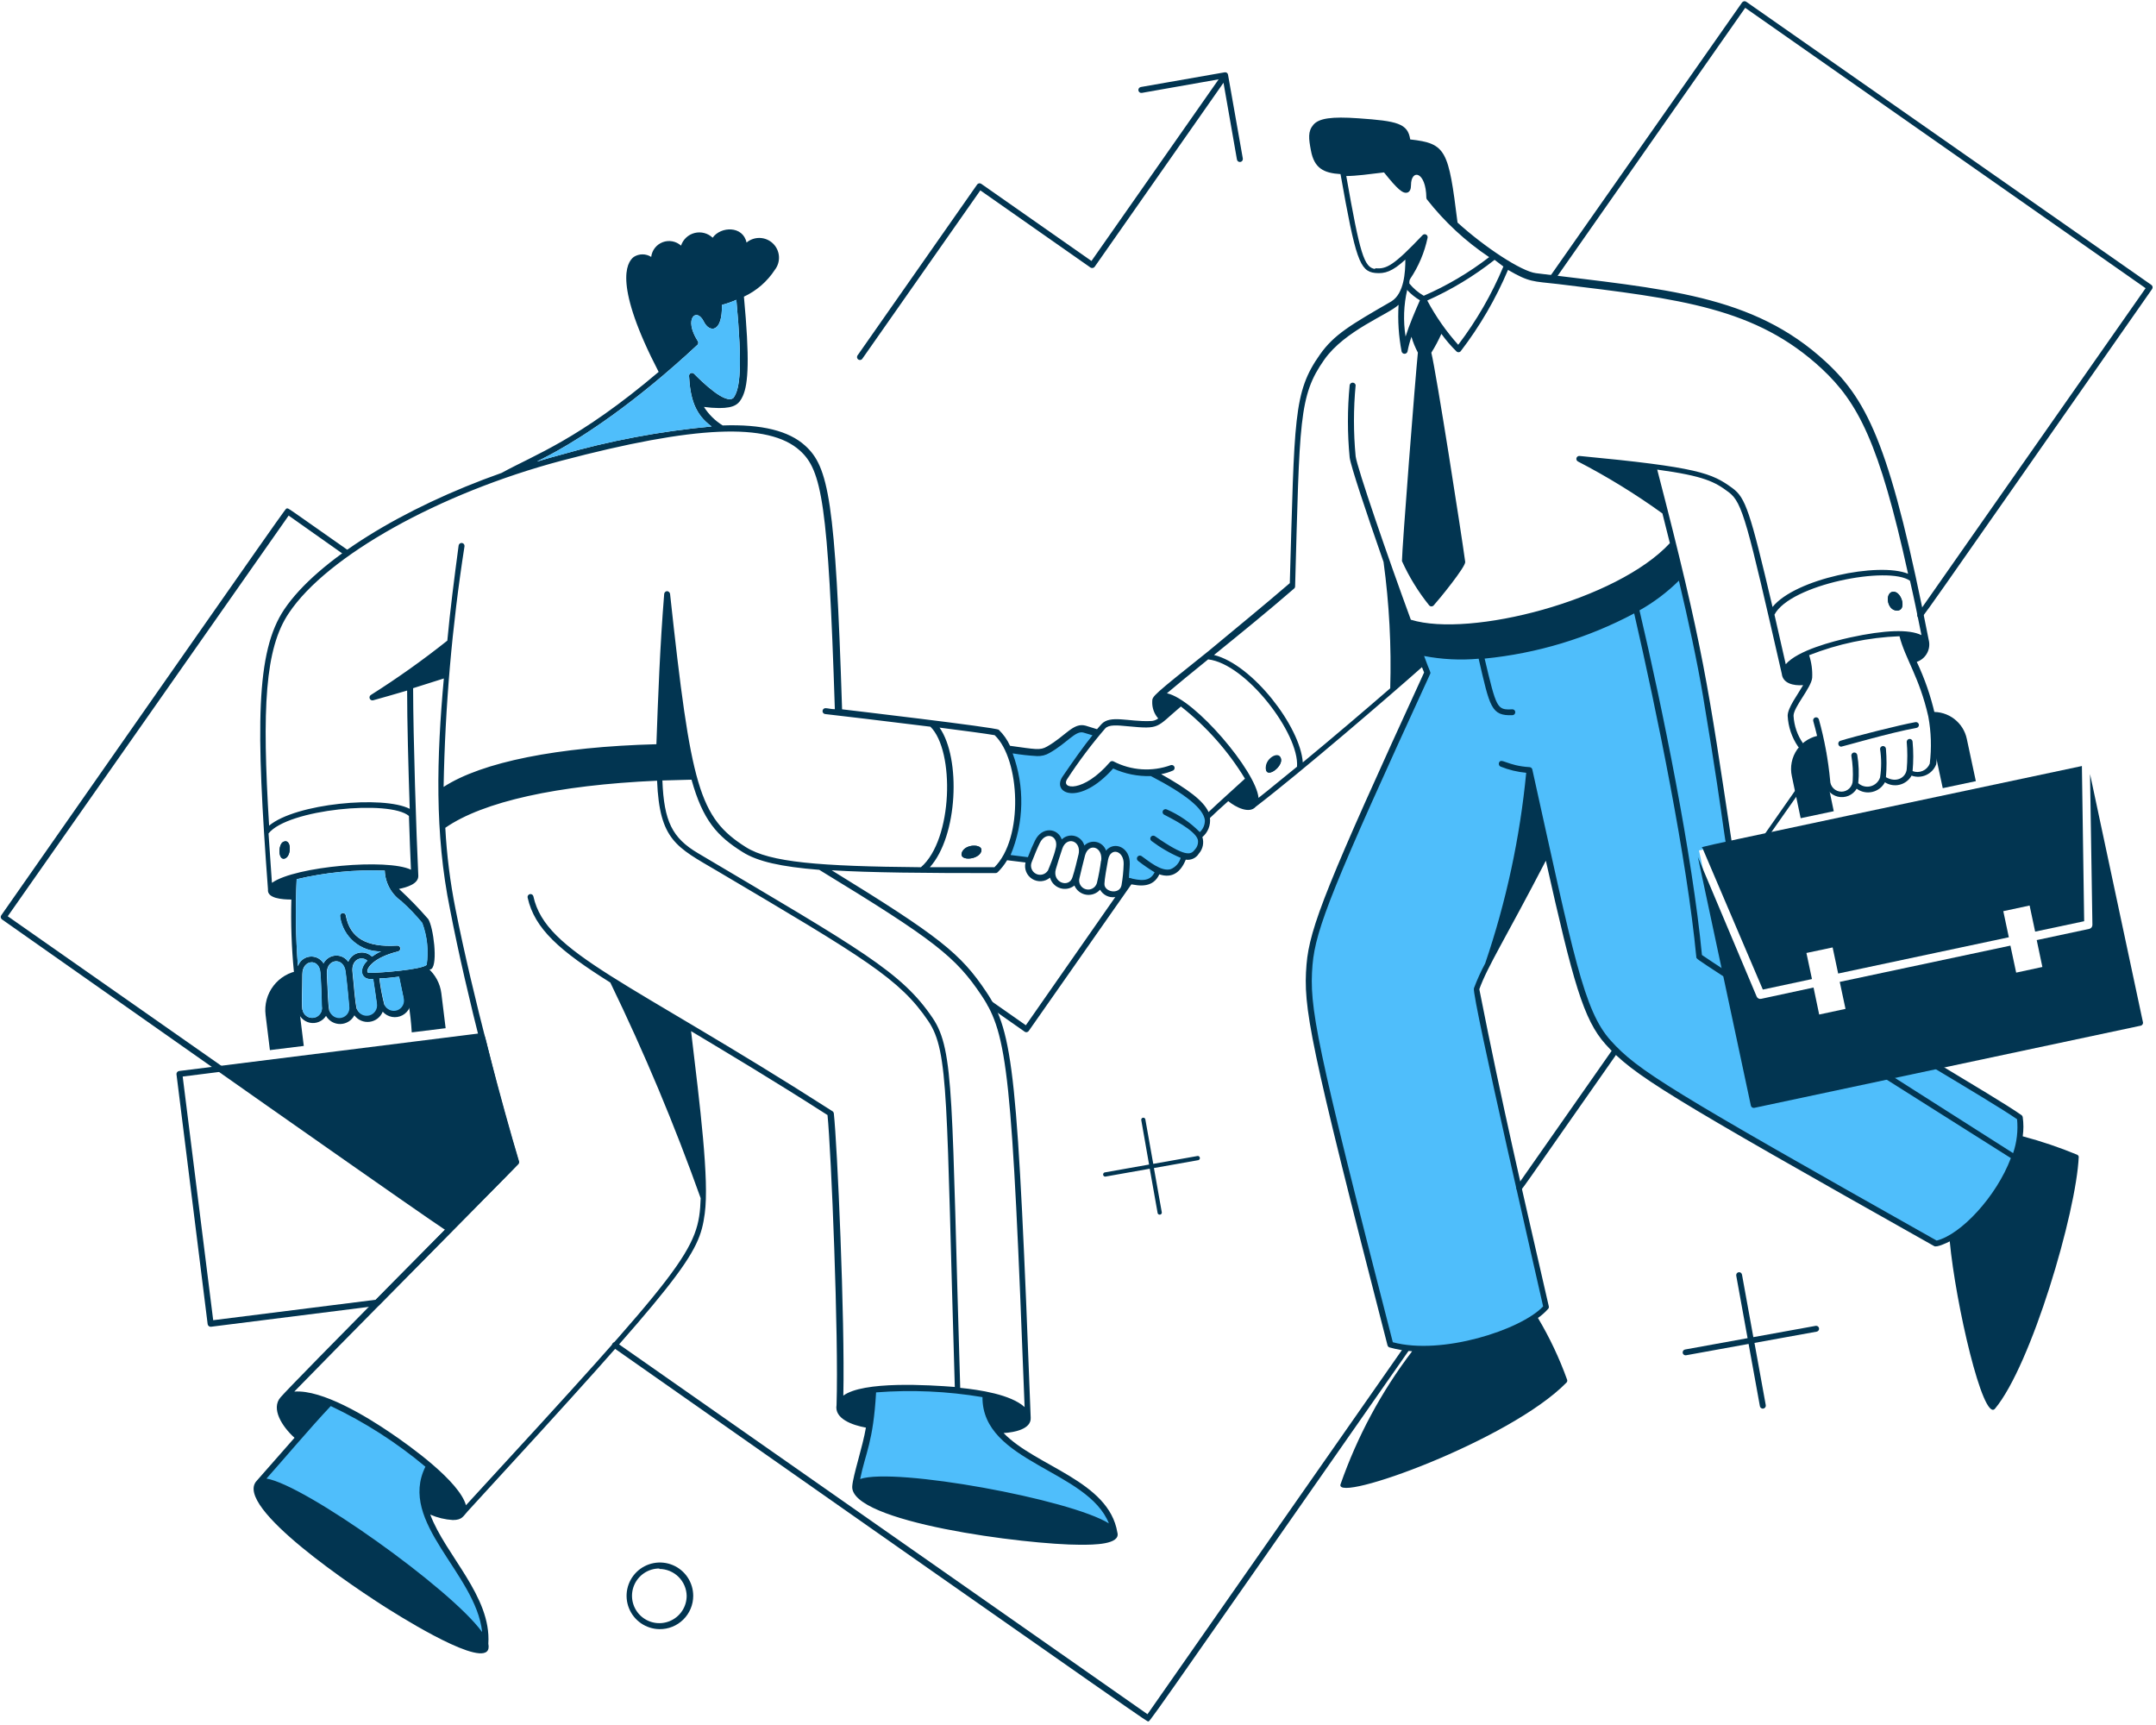 <svg width="320" height="256" viewBox="0 0 320 256" fill="none" xmlns="http://www.w3.org/2000/svg">
<path d="M63.729 217.568C59.28 213.8 54.333 210.663 49.027 208.247C45.674 211.784 40.494 217.936 38.499 220.065C41.684 217.953 70.87 238.891 72.027 244.105C72.765 234.231 59.018 226.101 63.729 217.568Z" fill="#4FBEFB"/>
<path d="M165.419 227.509C163.743 223.502 127.885 217.048 126.979 220.535C127.734 216.009 129.209 214.098 129.561 206.269C135.122 205.789 140.722 206.02 146.224 206.956C145.654 217.199 163.759 217.702 165.419 227.509Z" fill="#4FBEFB"/>
<path d="M299.765 165.834C299.993 167.847 299.723 169.885 298.977 171.769C296.513 170.092 280.118 159.816 280.118 159.816L287.494 158.257C293.378 161.777 297.888 164.493 299.765 165.834Z" fill="#4FBEFB"/>
<path d="M256.665 125.249L252.172 126.204L256.062 144.544C254.385 143.471 253.094 142.583 252.223 141.996C250.898 127.797 246.64 106.322 242.868 90.396C245.309 89.068 247.532 87.372 249.457 85.367C252.91 99.734 253.681 105.266 256.665 125.249Z" fill="#4FBEFB"/>
<path d="M287.394 184.66C247.646 162.263 242.868 159.363 238.778 154.803C234.688 150.244 233.43 143.169 227.043 114.335C226.152 124.187 224.081 133.896 220.874 143.253C220.261 144.422 219.729 145.632 219.282 146.874C222.936 165.499 226.322 179.748 229.625 194.065C225.954 198.038 213.766 201.608 206.474 199.597C194.622 153.563 193.951 149.422 194.471 143.22C194.907 137.939 197.187 132.038 211.956 99.851C211.604 99.047 211.051 97.588 210.749 96.767C219.131 99.147 234.453 95.208 242.902 90.346C246.674 106.272 250.915 127.746 252.256 141.946L256.095 144.494L260.236 164.04L280.168 159.799C288.751 165.231 296.53 170.142 299.011 171.752C297.267 176.613 292.238 183.537 287.394 184.66Z" fill="#4FBEFB"/>
<path d="M170.918 114.687C176.198 117.42 178.746 119.499 179.182 121.393C179.277 121.935 179.217 122.493 179.009 123.003C178.802 123.513 178.455 123.954 178.009 124.276C178.193 124.645 178.26 125.061 178.2 125.469C178.14 125.877 177.956 126.256 177.673 126.556C177.473 126.858 177.179 127.086 176.838 127.207C176.496 127.328 176.125 127.335 175.779 127.227C174.857 129.875 173.332 129.943 171.923 129.339C170.968 131.937 168.436 131.015 167.045 130.68C167.129 129.976 167.179 129.205 167.213 128.35C167.33 125.785 164.53 125.165 164.044 127.612C163.776 129.004 163.91 128.87 163.726 128.87C163.726 128.568 163.826 128.233 163.877 127.897C164.246 125.265 161.312 124.545 160.641 126.959L160.205 128.635C160.356 128.048 160.49 127.495 160.591 127.093C161.228 124.427 158.194 123.488 157.356 125.986C157.356 126.154 157.238 126.338 157.171 126.523C157.161 126.467 157.161 126.41 157.171 126.355C157.993 123.824 155.193 122.768 154.053 125.064C153.751 125.668 153.299 126.741 152.88 127.83C152.108 127.713 150.616 127.512 149.359 127.394C151.874 122.985 151.723 115.66 149.644 111.301C153.617 111.871 154.439 112.055 155.612 111.402C158.361 109.843 159.468 107.898 161.01 108.334L162.955 108.937C161.513 110.614 160.105 112.659 158.16 115.509C156.786 117.52 160.557 118.862 165.168 113.564C166.958 114.419 168.937 114.805 170.918 114.687Z" fill="#4FBEFB"/>
<path d="M284.996 91.754C284.917 91.754 284.839 91.731 284.771 91.689C284.704 91.647 284.649 91.588 284.612 91.517C284.576 91.446 284.56 91.367 284.566 91.288C284.571 91.208 284.598 91.132 284.644 91.067L318.457 42.77L259.029 1.162L230.664 41.68C230.631 41.728 230.589 41.768 230.541 41.799C230.492 41.83 230.438 41.852 230.381 41.862C230.324 41.872 230.266 41.871 230.21 41.858C230.153 41.846 230.1 41.822 230.053 41.789C230.005 41.756 229.965 41.714 229.934 41.666C229.903 41.617 229.881 41.563 229.871 41.506C229.861 41.449 229.862 41.391 229.875 41.335C229.887 41.278 229.911 41.225 229.944 41.178L258.56 0.374C258.627 0.278 258.73 0.211 258.846 0.189C258.962 0.167 259.082 0.192 259.18 0.257L319.312 42.284C319.36 42.317 319.401 42.36 319.433 42.41C319.464 42.459 319.485 42.515 319.494 42.573C319.504 42.63 319.501 42.69 319.487 42.747C319.473 42.804 319.448 42.857 319.413 42.904C282.884 95.174 285.332 91.754 284.996 91.754Z" fill="#023551"/>
<path d="M270.445 111.603L257.805 129.674C257.805 129.931 257.872 130.2 258.006 130.479L270.965 112.039C270.993 112.005 271.015 111.965 271.028 111.923C271.042 111.88 271.047 111.835 271.043 111.791C271.039 111.747 271.026 111.704 271.006 111.664C270.985 111.625 270.957 111.59 270.923 111.561C270.889 111.532 270.849 111.511 270.807 111.497C270.764 111.484 270.72 111.479 270.675 111.483C270.631 111.487 270.588 111.499 270.548 111.52C270.509 111.541 270.474 111.569 270.445 111.603Z" fill="#023551"/>
<path d="M225.501 176.731C225.419 176.732 225.338 176.711 225.267 176.668C225.196 176.625 225.14 176.564 225.103 176.49C225.066 176.416 225.051 176.333 225.059 176.252C225.067 176.17 225.098 176.092 225.149 176.027L239.432 155.625C239.499 155.529 239.601 155.464 239.715 155.444C239.83 155.423 239.948 155.449 240.044 155.516C240.139 155.583 240.205 155.685 240.225 155.799C240.245 155.914 240.219 156.032 240.153 156.128C224.914 177.854 225.853 176.731 225.501 176.731Z" fill="#023551"/>
<path d="M170.382 255.437C170.164 255.437 173.734 257.986 91.021 199.982C90.925 199.916 90.86 199.814 90.84 199.699C90.819 199.584 90.845 199.466 90.912 199.37C90.979 199.275 91.081 199.21 91.195 199.189C91.31 199.169 91.428 199.195 91.524 199.261L170.314 254.398L208.419 199.865C208.452 199.818 208.494 199.777 208.543 199.746C208.591 199.715 208.645 199.694 208.702 199.684C208.759 199.674 208.817 199.675 208.874 199.687C208.93 199.7 208.983 199.723 209.031 199.756C209.078 199.789 209.118 199.831 209.15 199.88C209.181 199.928 209.202 199.983 209.212 200.039C209.222 200.096 209.221 200.154 209.209 200.211C209.196 200.267 209.173 200.321 209.14 200.368C168.001 259.26 170.734 255.437 170.382 255.437Z" fill="#023551"/>
<path d="M66.747 182.883C66.529 182.883 69.328 185.012 0.294 136.447C0.246 136.414 0.205 136.371 0.174 136.321C0.142 136.272 0.121 136.216 0.112 136.158C0.103 136.1 0.105 136.041 0.119 135.984C0.133 135.927 0.159 135.874 0.194 135.827C45.356 71.235 42.305 75.56 42.573 75.477C42.841 75.393 42.255 75.091 51.726 81.713C51.773 81.746 51.814 81.788 51.845 81.836C51.876 81.885 51.897 81.939 51.907 81.996C51.917 82.053 51.916 82.111 51.904 82.168C51.892 82.224 51.868 82.277 51.835 82.325C51.802 82.372 51.76 82.412 51.712 82.443C51.663 82.474 51.609 82.496 51.552 82.506C51.495 82.516 51.437 82.515 51.38 82.502C51.324 82.49 51.271 82.466 51.223 82.433L42.841 76.516L1.149 135.978L66.998 182.078C67.069 182.135 67.121 182.212 67.148 182.299C67.174 182.387 67.174 182.48 67.147 182.567C67.12 182.653 67.067 182.73 66.996 182.787C66.924 182.843 66.838 182.877 66.747 182.883Z" fill="#023551"/>
<path d="M152.109 153.127L146.727 149.355C146.632 149.288 146.567 149.187 146.546 149.072C146.526 148.957 146.552 148.839 146.618 148.743C146.685 148.648 146.787 148.583 146.902 148.562C147.016 148.542 147.135 148.568 147.23 148.634L152.259 152.155L167.347 130.529C167.414 130.434 167.516 130.368 167.63 130.348C167.745 130.328 167.863 130.354 167.959 130.42C168.054 130.487 168.12 130.589 168.14 130.704C168.16 130.818 168.135 130.937 168.068 131.032L152.679 153.01C152.615 153.096 152.521 153.156 152.416 153.177C152.311 153.199 152.201 153.181 152.109 153.127Z" fill="#023551"/>
<path d="M184.463 23.525L182.267 11.086C182.259 11.029 182.239 10.974 182.209 10.925C182.179 10.876 182.139 10.834 182.092 10.801C182.045 10.768 181.991 10.745 181.935 10.733C181.878 10.722 181.82 10.722 181.764 10.734L169.325 12.914C169.268 12.923 169.213 12.944 169.164 12.976C169.115 13.007 169.072 13.047 169.039 13.095C169.005 13.142 168.982 13.196 168.969 13.252C168.956 13.309 168.955 13.368 168.965 13.425C168.974 13.482 168.996 13.537 169.027 13.586C169.058 13.635 169.098 13.678 169.146 13.711C169.193 13.744 169.247 13.768 169.303 13.781C169.36 13.794 169.419 13.795 169.476 13.785L180.875 11.774L161.999 38.73L145.638 27.28C145.544 27.214 145.428 27.188 145.315 27.207C145.202 27.226 145.101 27.288 145.034 27.381L127.315 52.694C127.273 52.74 127.241 52.794 127.222 52.852C127.203 52.911 127.196 52.973 127.202 53.034C127.209 53.096 127.228 53.155 127.259 53.208C127.29 53.262 127.332 53.308 127.382 53.344C127.433 53.38 127.49 53.404 127.55 53.416C127.611 53.428 127.673 53.428 127.734 53.414C127.794 53.4 127.85 53.373 127.899 53.336C127.948 53.299 127.989 53.252 128.019 53.197L145.503 28.253L161.848 39.702C161.946 39.765 162.063 39.79 162.178 39.771C162.292 39.752 162.396 39.692 162.469 39.602L181.596 12.277L183.591 23.676C183.601 23.733 183.622 23.788 183.653 23.837C183.684 23.886 183.725 23.929 183.772 23.962C183.82 23.996 183.873 24.019 183.93 24.032C183.987 24.045 184.045 24.046 184.102 24.036C184.16 24.026 184.214 24.005 184.263 23.974C184.313 23.943 184.355 23.903 184.389 23.855C184.422 23.808 184.446 23.754 184.459 23.698C184.471 23.641 184.473 23.582 184.463 23.525Z" fill="#023551"/>
<path d="M177.774 171.551L171.169 172.724L169.995 166.119C169.988 166.08 169.972 166.042 169.95 166.008C169.928 165.974 169.899 165.946 169.866 165.923C169.832 165.9 169.794 165.885 169.755 165.877C169.715 165.869 169.675 165.868 169.635 165.876C169.595 165.884 169.558 165.899 169.524 165.921C169.49 165.944 169.461 165.972 169.439 166.006C169.416 166.039 169.4 166.077 169.392 166.117C169.384 166.156 169.384 166.197 169.392 166.237L170.549 172.825L163.944 173.998C163.872 174.022 163.812 174.071 163.773 174.136C163.734 174.2 163.719 174.277 163.731 174.351C163.743 174.425 163.781 174.493 163.839 174.542C163.896 174.591 163.969 174.618 164.044 174.618L170.649 173.445L171.823 180.05C171.847 180.121 171.895 180.182 171.96 180.221C172.025 180.26 172.101 180.275 172.175 180.262C172.25 180.25 172.318 180.212 172.367 180.155C172.416 180.098 172.443 180.025 172.443 179.949L171.269 173.344L177.874 172.171C177.946 172.147 178.006 172.098 178.045 172.034C178.084 171.969 178.099 171.893 178.087 171.818C178.075 171.744 178.037 171.676 177.979 171.627C177.922 171.578 177.849 171.551 177.774 171.551Z" fill="#023551"/>
<path d="M269.49 196.764L260.236 198.44L258.56 189.203C258.554 189.143 258.537 189.084 258.508 189.031C258.479 188.978 258.439 188.931 258.391 188.894C258.343 188.857 258.288 188.831 258.229 188.817C258.17 188.802 258.109 188.8 258.049 188.811C257.99 188.821 257.933 188.844 257.883 188.878C257.832 188.911 257.79 188.955 257.757 189.006C257.725 189.057 257.703 189.115 257.694 189.175C257.685 189.234 257.689 189.296 257.705 189.354L259.381 198.591L250.144 200.267C250.084 200.272 250.025 200.29 249.972 200.319C249.919 200.348 249.872 200.388 249.835 200.436C249.798 200.484 249.772 200.539 249.757 200.598C249.743 200.657 249.741 200.718 249.752 200.777C249.762 200.837 249.785 200.894 249.819 200.944C249.852 200.994 249.896 201.037 249.947 201.07C249.998 201.102 250.056 201.123 250.115 201.133C250.175 201.142 250.236 201.138 250.295 201.122L259.532 199.446L261.208 208.683C261.228 208.798 261.293 208.901 261.389 208.969C261.485 209.036 261.604 209.063 261.72 209.043C261.835 209.023 261.938 208.958 262.006 208.862C262.073 208.766 262.1 208.648 262.08 208.532L260.404 199.295L269.657 197.619C269.767 197.593 269.863 197.526 269.925 197.431C269.986 197.336 270.009 197.221 269.987 197.11C269.965 196.999 269.901 196.901 269.808 196.836C269.716 196.772 269.601 196.746 269.49 196.764Z" fill="#023551"/>
<path d="M97.86 241.775C96.886 241.758 95.938 241.454 95.136 240.901C94.334 240.348 93.713 239.57 93.352 238.665C92.99 237.76 92.904 236.768 93.104 235.814C93.304 234.861 93.782 233.987 94.477 233.304C95.172 232.621 96.053 232.158 97.01 231.974C97.967 231.79 98.957 231.892 99.856 232.269C100.754 232.646 101.522 233.28 102.062 234.091C102.601 234.902 102.889 235.855 102.89 236.829C102.89 237.486 102.759 238.136 102.505 238.742C102.251 239.347 101.88 239.896 101.412 240.356C100.943 240.817 100.388 241.179 99.779 241.423C99.169 241.666 98.517 241.786 97.86 241.775ZM97.86 232.773C97.058 232.773 96.274 233.01 95.606 233.456C94.939 233.902 94.419 234.536 94.112 235.277C93.805 236.018 93.725 236.834 93.881 237.621C94.038 238.408 94.424 239.131 94.992 239.698C95.559 240.265 96.282 240.652 97.069 240.808C97.856 240.965 98.671 240.885 99.413 240.577C100.154 240.27 100.788 239.75 101.233 239.083C101.679 238.416 101.917 237.632 101.917 236.829C101.895 235.767 101.459 234.754 100.701 234.009C99.943 233.263 98.923 232.844 97.86 232.84V232.773Z" fill="#023551"/>
<path d="M281.04 87.815C282.281 87.815 283.068 90.665 281.526 90.614C279.984 90.564 279.732 87.815 281.04 87.815Z" fill="#023551"/>
<path d="M190.112 112.592C190.481 113.682 188.151 115.492 187.899 114.268C187.648 113.044 189.743 111.502 190.112 112.592Z" fill="#023551"/>
<path d="M142.838 126.355C143.492 125.131 146.191 125.265 145.587 126.489C144.984 127.713 142.067 127.78 142.838 126.355Z" fill="#023551"/>
<path d="M76.989 172.355C71.625 154.2 72.312 153.211 71.424 153.328L26.58 158.944C26.466 158.961 26.363 159.02 26.291 159.111C26.219 159.201 26.185 159.315 26.195 159.43L30.821 196.512C30.838 196.626 30.898 196.73 30.988 196.801C31.078 196.873 31.193 196.907 31.308 196.898C57.761 193.545 56.118 193.83 56.286 193.662C78.213 171.45 77.09 172.741 76.989 172.355ZM55.766 192.891L31.643 195.925L27.116 159.766L33.252 158.994L66.378 182.179L55.766 192.891Z" fill="#023551"/>
<path d="M42.053 124.93C43.294 124.343 43.294 127.093 42.271 127.411C41.249 127.73 41.265 125.299 42.053 124.93Z" fill="#023551"/>
<path d="M287.209 111.653L288.349 116.967L293.261 115.928L291.92 109.658C291.672 108.473 291.005 107.417 290.041 106.684C289.077 105.951 287.881 105.59 286.673 105.668C287.093 107.634 287.273 109.644 287.209 111.653Z" fill="#023551"/>
<path d="M267.26 121.426L272.172 120.387L271.401 116.699C271.401 116.699 270.345 109.826 270.194 109.122C269.504 109.214 268.841 109.449 268.247 109.811C267.653 110.173 267.14 110.655 266.741 111.225C266.343 111.796 266.067 112.442 265.931 113.125C265.795 113.807 265.802 114.511 265.952 115.19L267.26 121.426Z" fill="#023551"/>
<path d="M40.059 155.843L45.088 155.223L44.451 150.026C44.451 150.026 44.451 144.225 44.451 144.041C42.915 144.258 41.526 145.071 40.585 146.304C39.644 147.537 39.226 149.09 39.422 150.629L40.059 155.843Z" fill="#023551"/>
<path d="M61.114 153.211L66.143 152.591L65.506 147.411C65.325 145.957 64.608 144.624 63.494 143.672C62.23 144.014 60.949 144.288 59.655 144.494C60.45 147.339 60.939 150.262 61.114 153.211Z" fill="#023551"/>
<path d="M42.053 124.93C43.294 124.343 43.294 127.093 42.271 127.411C41.249 127.73 41.265 125.299 42.053 124.93Z" fill="#023551"/>
<path d="M142.838 126.355C143.492 125.131 146.191 125.265 145.587 126.489C144.984 127.713 142.067 127.78 142.838 126.355Z" fill="#023551"/>
<path d="M187.9 114.184C188.151 115.492 190.498 113.682 190.113 112.508C189.727 111.335 187.598 112.692 187.9 114.184Z" fill="#023551"/>
<path d="M281.04 87.815C282.281 87.815 283.052 90.665 281.526 90.614C280.001 90.564 279.732 87.815 281.04 87.815Z" fill="#023551"/>
<path d="M308.298 171.366C305.668 170.278 302.969 169.365 300.218 168.634C300.353 167.689 300.353 166.729 300.218 165.784C300.2 165.671 300.14 165.569 300.05 165.499C298.022 164.057 292.288 160.654 287.745 157.905C287.696 157.875 287.641 157.855 287.584 157.847C287.527 157.838 287.468 157.841 287.412 157.855C287.356 157.869 287.304 157.894 287.257 157.929C287.211 157.963 287.172 158.006 287.142 158.056C287.112 158.105 287.093 158.16 287.084 158.217C287.076 158.274 287.078 158.333 287.092 158.389C287.106 158.445 287.131 158.497 287.166 158.544C287.2 158.59 287.243 158.629 287.293 158.659C291.283 161.056 297.351 164.677 299.38 166.102C299.542 167.801 299.342 169.516 298.793 171.132C296.312 169.539 280.353 159.397 280.353 159.397C280.304 159.366 280.25 159.345 280.194 159.335C280.137 159.325 280.079 159.326 280.023 159.339C279.967 159.351 279.914 159.375 279.867 159.408C279.82 159.441 279.78 159.482 279.749 159.531C279.718 159.579 279.697 159.633 279.687 159.69C279.677 159.746 279.679 159.804 279.691 159.86C279.704 159.916 279.727 159.969 279.76 160.016C279.793 160.063 279.835 160.104 279.883 160.134C279.883 160.134 296.111 170.394 298.458 171.869C296.312 177.569 291.048 183.218 287.444 184.107C247.613 161.66 243.07 158.877 239.063 154.418C235.056 149.959 233.581 141.945 227.429 114.184C227.407 114.092 227.356 114.01 227.284 113.95C227.211 113.889 227.121 113.854 227.026 113.849C223.674 113.648 222.802 112.391 222.483 113.195C222.443 113.302 222.445 113.421 222.489 113.526C222.532 113.632 222.614 113.718 222.718 113.765C223.935 114.255 225.217 114.565 226.524 114.687C225.595 124.318 223.553 133.808 220.438 142.968C219.794 144.163 219.234 145.401 218.762 146.673C218.393 147.746 228.82 192.791 229.038 193.88C225.685 197.401 213.951 201.156 206.725 199.194C195.141 154.166 194.303 149.439 194.806 143.203C195.259 137.838 197.874 131.367 212.274 100.002C212.392 99.734 212.274 99.868 211.369 97.353C214.036 97.865 216.761 98 219.466 97.756C221.142 104.998 221.327 106.255 224.495 106.138C224.552 106.133 224.608 106.118 224.66 106.092C224.711 106.066 224.756 106.03 224.794 105.987C224.831 105.943 224.86 105.892 224.877 105.838C224.895 105.783 224.902 105.726 224.897 105.668C224.895 105.612 224.882 105.556 224.858 105.505C224.834 105.454 224.799 105.408 224.757 105.37C224.715 105.333 224.665 105.304 224.612 105.286C224.558 105.268 224.501 105.261 224.445 105.266C222.182 105.383 222.115 105.149 220.354 97.739C228.12 96.975 235.661 94.697 242.55 91.033C245.903 105.601 250.379 127.461 251.77 142.013C251.77 142.264 251.653 142.197 255.793 144.896C255.891 144.96 256.011 144.983 256.125 144.96C256.24 144.936 256.341 144.868 256.405 144.77C256.47 144.672 256.493 144.553 256.469 144.438C256.446 144.323 256.377 144.223 256.28 144.158C254.72 143.152 253.48 142.314 252.608 141.728C251.2 127.042 246.758 105.098 243.338 90.581C245.476 89.378 247.443 87.895 249.188 86.172C250.563 91.989 251.904 98.158 252.776 103.355C256.514 125.668 255.844 125.718 256.632 125.718C256.695 125.719 256.758 125.706 256.815 125.68C256.873 125.654 256.925 125.616 256.966 125.568C257.008 125.52 257.038 125.463 257.056 125.403C257.073 125.342 257.077 125.278 257.067 125.215C253.513 101.746 252.893 96.364 245.97 69.693C252.977 70.648 254.519 71.503 256.581 73.046C258.643 74.588 259.297 77.455 264.46 100.002C264.611 101.394 266.137 101.796 267.629 101.679C266.807 103.103 265.332 105.031 265.332 106.222C265.411 107.861 265.945 109.445 266.874 110.798C266.934 110.898 267.032 110.97 267.145 110.999C267.258 111.027 267.378 111.009 267.478 110.949C267.578 110.889 267.65 110.792 267.678 110.678C267.707 110.565 267.689 110.446 267.629 110.345C266.776 109.132 266.282 107.703 266.204 106.222C266.204 104.931 268.836 102.064 268.97 100.589C269.024 99.453 268.87 98.317 268.517 97.236C272.797 95.549 277.331 94.596 281.928 94.42C282.783 97.772 284.879 100.488 286.203 106.322C286.633 108.633 286.706 110.996 286.421 113.329C286.227 113.812 285.851 114.198 285.374 114.405C284.897 114.612 284.358 114.623 283.873 114.436C284.005 112.992 284.005 111.538 283.873 110.094C283.873 109.978 283.827 109.868 283.745 109.786C283.664 109.704 283.553 109.658 283.437 109.658C283.322 109.658 283.211 109.704 283.129 109.786C283.047 109.868 283.001 109.978 283.001 110.094C283.119 111.449 283.119 112.812 283.001 114.168C282.867 115.375 281.509 116.246 279.917 115.341C280.034 113.947 280.034 112.545 279.917 111.15C279.917 111.035 279.871 110.924 279.789 110.842C279.707 110.76 279.596 110.714 279.481 110.714C279.365 110.714 279.254 110.76 279.173 110.842C279.091 110.924 279.045 111.035 279.045 111.15C279.259 112.55 279.259 113.975 279.045 115.375C278.941 115.691 278.76 115.976 278.518 116.204C278.276 116.432 277.981 116.596 277.659 116.681C277.338 116.766 277 116.769 276.677 116.69C276.354 116.611 276.056 116.453 275.809 116.23C275.945 114.832 275.894 113.423 275.659 112.039C275.639 111.923 275.574 111.82 275.478 111.753C275.382 111.685 275.263 111.658 275.147 111.678C275.032 111.698 274.929 111.763 274.861 111.859C274.794 111.955 274.767 112.074 274.787 112.189C274.988 113.385 275.055 114.6 274.988 115.811C274.988 116.255 274.811 116.682 274.497 116.996C274.183 117.31 273.756 117.487 273.312 117.487C272.867 117.487 272.441 117.31 272.126 116.996C271.812 116.682 271.635 116.255 271.635 115.811C271.346 112.744 270.785 109.709 269.959 106.741C269.919 106.632 269.837 106.544 269.732 106.495C269.627 106.446 269.506 106.441 269.397 106.481C269.288 106.521 269.2 106.603 269.151 106.708C269.102 106.814 269.097 106.934 269.137 107.043C269.953 109.939 270.514 112.901 270.814 115.894C270.848 116.441 271.056 116.962 271.408 117.382C271.759 117.801 272.236 118.097 272.768 118.227C273.3 118.356 273.86 118.312 274.365 118.1C274.87 117.888 275.294 117.521 275.575 117.051C275.904 117.291 276.281 117.458 276.68 117.54C277.079 117.622 277.491 117.618 277.888 117.527C278.285 117.437 278.658 117.262 278.982 117.015C279.306 116.768 279.573 116.454 279.766 116.095C280.087 116.302 280.448 116.44 280.824 116.502C281.201 116.564 281.587 116.549 281.958 116.456C282.328 116.363 282.676 116.196 282.979 115.964C283.283 115.732 283.536 115.44 283.722 115.106C284.429 115.362 285.209 115.33 285.893 115.016C286.576 114.703 287.109 114.133 287.377 113.43C287.704 110.948 287.636 108.431 287.175 105.97C286.565 103.299 285.666 100.702 284.493 98.225C285.099 98.02 285.613 97.609 285.947 97.064C286.281 96.519 286.413 95.874 286.32 95.241C280.738 66.843 277.452 59.668 271.015 53.717C260.152 43.658 247.059 42.921 227.965 40.54C225.803 40.272 220.354 36.685 216.331 33.03C214.99 22.251 214.655 21.295 209.307 20.692C208.955 18.311 207.379 17.959 201.629 17.557C197.589 17.272 195.745 17.557 194.923 18.529C194.102 19.502 194.236 20.558 194.571 22.335C195.058 24.967 196.466 25.688 198.964 25.838C201.193 38.462 201.83 40.255 204.077 40.507C205.569 40.658 206.658 40.289 208.586 38.529C208.586 40.356 208.418 43.558 206.507 44.731C200.489 48.202 198.008 49.643 195.913 52.611C191.94 58.243 192.157 61.914 191.437 86.541C187.547 89.894 183.222 93.414 179.4 96.599C171.018 103.305 171.018 103.305 171.018 104.126C170.984 105.042 171.302 105.935 171.907 106.624C171.56 106.886 171.134 107.022 170.7 107.009C167.464 107.127 164.765 106.054 163.474 107.479L162.821 108.216L161.144 107.697C159.3 107.177 158.177 109.222 155.394 110.798C154.372 111.385 153.718 111.2 149.912 110.681C149.508 109.789 148.939 108.981 148.236 108.3C147.834 107.948 125.538 105.333 124.984 105.266C123.995 74.202 122.973 69.257 119.486 66.122C117.072 63.943 113.099 62.937 107.265 63.138C106.141 62.444 105.189 61.504 104.482 60.389C105.232 60.495 105.988 60.551 106.745 60.557C109.059 60.557 109.712 59.953 110.249 58.78C111.087 56.936 111.271 53.248 110.416 44.027C112.291 43.154 113.882 41.771 115.01 40.038C115.452 39.465 115.667 38.749 115.613 38.028C115.559 37.306 115.241 36.63 114.719 36.129C114.197 35.628 113.509 35.337 112.786 35.313C112.063 35.289 111.356 35.532 110.802 35.997C110.282 33.483 106.98 33.567 105.773 35.277C105.423 34.944 104.995 34.706 104.528 34.583C104.062 34.46 103.572 34.457 103.104 34.574C102.636 34.691 102.205 34.925 101.851 35.252C101.497 35.58 101.231 35.992 101.079 36.45C100.715 36.124 100.269 35.905 99.789 35.815C99.309 35.726 98.813 35.77 98.357 35.943C97.9 36.116 97.499 36.411 97.199 36.796C96.899 37.181 96.71 37.641 96.653 38.126C96.268 37.88 95.82 37.749 95.362 37.749C94.905 37.749 94.457 37.88 94.072 38.126C92.948 38.965 91.088 42.317 97.76 55.192C85.908 65.251 79.319 67.497 74.458 70.179C59.739 75.376 47.116 83.154 42.204 90.413C37.929 96.75 37.98 107.864 39.773 131.988C39.606 133.329 41.886 133.496 43.243 133.496C43.15 137.043 43.273 140.593 43.612 144.125C43.619 144.19 43.64 144.252 43.674 144.308C43.708 144.363 43.754 144.41 43.809 144.446C43.864 144.481 43.925 144.504 43.99 144.512C44.055 144.52 44.12 144.514 44.182 144.494C44.071 146.286 44.071 148.083 44.182 149.875C44.252 150.337 44.462 150.767 44.783 151.107C45.104 151.446 45.521 151.68 45.978 151.777C46.436 151.873 46.911 151.828 47.343 151.647C47.773 151.466 48.139 151.158 48.39 150.763C48.604 151.137 48.914 151.446 49.289 151.659C49.663 151.871 50.088 151.979 50.519 151.97C50.949 151.961 51.369 151.837 51.735 151.61C52.101 151.383 52.399 151.062 52.598 150.68C52.855 151.027 53.2 151.299 53.597 151.469C53.995 151.639 54.43 151.699 54.859 151.644C55.287 151.59 55.694 151.422 56.036 151.158C56.378 150.894 56.644 150.544 56.805 150.143C57.164 150.55 57.651 150.823 58.185 150.918C58.719 151.013 59.27 150.923 59.747 150.664C60.224 150.406 60.599 149.992 60.811 149.493C61.023 148.993 61.058 148.436 60.913 147.913C60.913 147.913 60.443 145.566 60.259 144.762C61.573 144.689 62.86 144.358 64.047 143.79C65.003 143.002 64.332 137.587 63.561 136.397C62.197 134.826 60.748 133.332 59.219 131.921C60.393 131.686 62.136 131.166 62.086 129.959C61.784 123.706 61.332 109.558 61.315 102.131L65.875 100.689C64.819 112.324 64.483 123.673 66.797 134.972C69.278 147.897 73.77 164.661 76.067 172.355C72.195 176.295 43.512 205.196 41.651 207.358C40.159 209.035 41.886 211.734 43.713 213.377C42.036 215.271 39.304 218.406 38.097 219.764C34.526 223.586 52.983 235.891 57.828 238.908C61.65 241.305 73.368 248.363 72.48 243.937C72.949 236.896 66.109 230.794 63.863 224.776C64.925 225.239 66.06 225.512 67.216 225.581C68.607 225.581 68.741 225.011 69.395 224.307C101.75 189.102 103.778 186.253 104.599 180.117C105.287 175.088 103.895 164.158 102.571 153.026C108.153 156.379 114.859 160.369 122.822 165.482C123.358 170.746 124.498 198.339 124.163 208.515C123.811 210.544 126.493 211.499 128.522 211.868C128.035 214.735 126.627 218.875 126.493 220.552C126.057 225.899 152.276 229.252 160.356 229.252C162.234 229.252 166.391 229.252 165.838 227.408C164.564 219.764 153.785 217.651 148.957 212.673C150.633 212.572 153.047 212.069 152.98 210.426C151.035 159.162 150.432 153.244 146.392 147.209C142.586 141.51 139.452 138.995 123.442 129.155C129.242 129.507 137.071 129.574 147.716 129.574C147.844 129.583 147.971 129.54 148.068 129.456C148.612 128.92 149.085 128.318 149.476 127.663L152.209 127.998C152.096 128.459 152.131 128.945 152.311 129.384C152.491 129.824 152.806 130.196 153.21 130.445C153.614 130.695 154.087 130.81 154.561 130.774C155.035 130.738 155.485 130.552 155.847 130.244C155.947 130.608 156.136 130.941 156.397 131.213C156.658 131.486 156.983 131.689 157.341 131.806C157.7 131.922 158.082 131.947 158.453 131.88C158.825 131.812 159.173 131.653 159.468 131.418C159.618 131.772 159.856 132.082 160.159 132.32C160.462 132.558 160.82 132.715 161.2 132.777C161.579 132.839 161.969 132.803 162.331 132.674C162.694 132.545 163.018 132.326 163.273 132.038C163.489 132.418 163.813 132.726 164.204 132.923C164.595 133.119 165.035 133.195 165.47 133.141C165.904 133.087 166.312 132.906 166.643 132.62C166.974 132.334 167.213 131.957 167.33 131.535C167.33 131.384 167.33 131.25 167.33 131.099C169.375 131.619 171.169 131.669 172.074 129.758C173.985 130.395 175.243 129.44 175.997 127.579C176.374 127.637 176.761 127.583 177.107 127.422C177.453 127.26 177.744 127 177.942 126.674C178.231 126.345 178.432 125.947 178.523 125.518C178.614 125.089 178.592 124.644 178.461 124.226C178.868 123.883 179.183 123.445 179.379 122.951C179.575 122.456 179.646 121.921 179.584 121.393C180.255 120.739 181.261 119.817 182.3 118.895C183.457 119.834 185.435 120.806 186.374 119.733C193.079 114.604 206.39 103.154 211.05 99.013L211.369 99.801C196.985 131.15 194.37 137.637 193.918 143.136C193.398 149.506 194.236 154.267 205.937 199.647C205.957 199.721 205.994 199.79 206.047 199.845C206.1 199.901 206.166 199.942 206.239 199.965C207.334 200.273 208.457 200.464 209.592 200.535C205.032 206.518 201.446 213.183 198.964 220.283C198.075 223.167 224.11 213.762 232.491 205.196C232.551 205.139 232.592 205.065 232.61 204.985C232.628 204.904 232.622 204.82 232.592 204.743C231.446 201.561 229.998 198.496 228.267 195.59C228.821 195.204 229.327 194.753 229.776 194.249C229.825 194.199 229.859 194.137 229.877 194.07C229.895 194.002 229.894 193.931 229.876 193.863C226.088 177.284 223.003 164.258 219.566 146.807C220.757 143.454 223.54 139.112 229.44 127.73C233.481 145.751 235.023 151.333 238.309 154.988C242.416 159.548 246.976 162.347 287.075 184.928C287.46 185.163 288.986 184.442 289.388 184.224C290.26 193.528 294.317 211.046 296.094 209.068C301.475 202.648 308.181 179.916 308.533 171.651C308.517 171.589 308.488 171.532 308.447 171.483C308.406 171.433 308.356 171.394 308.298 171.366ZM285.164 94.252C283.387 93.364 279.749 93.481 274.602 94.604C271.954 95.191 266.807 96.532 265.047 98.577C264.427 95.828 263.857 93.397 263.371 91.218C265.718 86.725 280.336 83.925 283.487 86.189C284.041 88.586 284.594 91.251 285.164 94.135V94.252ZM223.137 39.551C221.404 43.693 219.151 47.597 216.432 51.169C214.641 49.171 213.099 46.965 211.838 44.597C215.406 43.007 218.762 40.98 221.83 38.562L223.137 39.551ZM204.127 39.92C202.451 39.736 201.847 37.657 199.819 26.123C201.277 26.123 203.171 25.855 205.418 25.587C207.429 28.102 208.234 28.789 208.905 28.571C209.24 28.454 209.424 28.085 209.424 27.498C209.424 25.017 211.654 25.386 211.704 29.359C211.71 29.443 211.739 29.525 211.788 29.594C214.395 32.919 217.512 35.811 221.025 38.16C218.037 40.462 214.777 42.388 211.319 43.893C210.497 43.421 209.77 42.801 209.173 42.066C209.173 41.848 209.173 41.63 209.29 41.412C210.545 39.554 211.428 37.471 211.889 35.277C211.905 35.185 211.892 35.091 211.851 35.007C211.811 34.924 211.744 34.855 211.662 34.812C211.579 34.769 211.485 34.754 211.393 34.768C211.302 34.782 211.217 34.825 211.151 34.891C206.876 39.384 205.803 39.987 204.093 39.803L204.127 39.92ZM208.905 43.089C209.447 43.665 210.067 44.161 210.749 44.564C210.011 46.24 209.19 48.151 208.62 49.945C208.25 47.626 208.336 45.258 208.871 42.971L208.905 43.089ZM103.543 51.152C103.609 51.071 103.644 50.971 103.644 50.867C103.644 50.763 103.609 50.663 103.543 50.582C101.414 47.229 103.409 45.553 104.465 47.732C105.287 49.409 107.248 49.409 107.148 45.251C107.881 45.053 108.598 44.801 109.293 44.497C110.215 54.555 109.847 57.673 108.874 59.031C107.734 60.138 104.13 56.6 103.024 55.477C102.962 55.41 102.881 55.364 102.791 55.346C102.702 55.327 102.609 55.337 102.526 55.374C102.443 55.411 102.373 55.474 102.327 55.552C102.281 55.631 102.261 55.722 102.269 55.812C102.454 59.048 103.091 61.462 105.622 63.289C97.995 63.987 90.451 65.408 83.091 67.53C73.838 69.978 84.516 68.871 103.543 51.152ZM44.87 149.858C44.735 148.567 44.87 147.176 44.87 144.594C44.87 142.365 47.384 142.163 47.535 144.326C47.669 146.17 47.703 147.494 47.753 149.355C47.82 149.733 47.733 150.122 47.513 150.436C47.293 150.751 46.957 150.965 46.579 151.032C46.202 151.098 45.813 151.012 45.498 150.792C45.184 150.572 44.97 150.236 44.903 149.858H44.87ZM48.876 150.026C48.641 148.701 48.675 147.293 48.507 144.577C48.373 142.247 50.988 141.945 51.273 144.175C51.525 146.136 51.642 147.528 51.81 149.355C51.832 149.712 51.727 150.065 51.514 150.351C51.3 150.638 50.992 150.839 50.644 150.919C50.296 151 49.93 150.954 49.613 150.791C49.295 150.627 49.046 150.356 48.91 150.026H48.876ZM52.95 149.757C52.648 148.433 52.598 146.874 52.313 144.242C52.111 142.432 53.603 141.778 54.509 142.566C53.151 143.924 53.67 145.298 54.978 145.298H55.38C55.565 146.421 55.666 147.226 55.917 148.986C55.944 149.346 55.844 149.703 55.635 149.997C55.425 150.29 55.12 150.501 54.771 150.593C54.422 150.684 54.053 150.651 53.726 150.499C53.399 150.346 53.137 150.084 52.983 149.757H52.95ZM57.057 149.154C56.72 147.853 56.468 146.531 56.303 145.198C57.141 145.198 58.18 145.08 59.219 144.946C59.404 145.801 59.89 148.165 59.89 148.165C59.946 148.514 59.879 148.872 59.698 149.176C59.518 149.48 59.236 149.711 58.903 149.828C58.57 149.946 58.206 149.943 57.874 149.82C57.543 149.697 57.266 149.461 57.09 149.154H57.057ZM59.605 133.781C60.701 134.765 61.721 135.83 62.656 136.967C63.396 138.957 63.621 141.102 63.31 143.203C62.488 143.907 56.487 144.376 54.928 144.376C54.66 144.376 54.526 144.376 54.509 144.142C54.509 143.588 55.481 142.096 59.035 141.208C59.151 141.19 59.254 141.127 59.324 141.033C59.393 140.938 59.422 140.821 59.404 140.705C59.386 140.589 59.323 140.486 59.229 140.416C59.134 140.347 59.017 140.318 58.901 140.336C54.358 140.604 51.961 139.196 51.324 135.894C51.319 135.833 51.301 135.775 51.272 135.722C51.243 135.668 51.203 135.622 51.155 135.585C51.107 135.548 51.052 135.522 50.993 135.507C50.934 135.493 50.873 135.491 50.813 135.501C50.754 135.512 50.697 135.535 50.647 135.568C50.596 135.602 50.554 135.646 50.521 135.697C50.489 135.748 50.467 135.805 50.458 135.865C50.449 135.925 50.453 135.986 50.469 136.045C50.677 137.498 51.412 138.825 52.534 139.774C53.655 140.722 55.086 141.227 56.554 141.191C56.082 141.402 55.633 141.661 55.213 141.962C54.956 141.714 54.643 141.533 54.3 141.436C53.956 141.338 53.594 141.327 53.246 141.403C52.897 141.48 52.573 141.641 52.302 141.873C52.031 142.105 51.822 142.401 51.692 142.733C51.482 142.429 51.196 142.184 50.863 142.022C50.529 141.861 50.16 141.788 49.79 141.812C49.421 141.836 49.064 141.955 48.754 142.157C48.444 142.36 48.191 142.639 48.021 142.968C47.812 142.625 47.51 142.348 47.149 142.17C46.788 141.993 46.385 141.922 45.985 141.966C45.585 142.01 45.207 142.167 44.893 142.419C44.58 142.67 44.345 143.006 44.216 143.387C43.886 139.092 43.824 134.781 44.031 130.479C48.312 129.465 52.711 129.036 57.107 129.205C57.139 130.113 57.384 131.001 57.824 131.797C58.264 132.592 58.886 133.272 59.639 133.781H59.605ZM40.36 130.999C40.176 128.417 40.008 125.969 39.857 123.69C42.69 120.085 57.861 118.66 60.695 121.091C60.795 124.142 60.896 126.925 60.996 129.071C57.543 127.378 43.83 128.568 40.394 130.999H40.36ZM71.524 242.16C66.83 235.723 45.255 220.367 39.555 219.428C42.036 216.646 46.11 211.818 49.094 208.666C54.141 211.057 58.862 214.082 63.142 217.668C59.018 225.933 70.602 233.477 71.558 242.16H71.524ZM125.169 207.157C125.42 195.657 124.263 169.824 123.761 165.247C123.753 165.18 123.731 165.116 123.697 165.058C123.662 165 123.615 164.95 123.559 164.912C93.083 145.382 81.013 141.493 79.168 133.027C79.144 132.914 79.076 132.815 78.978 132.752C78.881 132.689 78.762 132.667 78.649 132.692C78.535 132.716 78.436 132.785 78.374 132.882C78.311 132.98 78.289 133.098 78.314 133.211C79.336 137.838 83.075 141.107 90.585 145.818C95.634 156.233 100.111 166.917 103.996 177.82C103.728 185.532 102.068 187.594 69.16 223.385C68.171 219.848 60.963 214.667 57.912 212.606C54.559 210.326 47.853 206.185 43.679 206.52C47.032 203.033 73.033 176.764 76.922 172.791C76.977 172.734 77.016 172.664 77.037 172.588C77.057 172.512 77.058 172.432 77.04 172.355C74.726 164.661 70.15 147.763 67.601 134.871C66.811 130.906 66.307 126.889 66.093 122.851C71.692 118.962 82.722 116.515 97.525 115.861C97.894 124.712 100.392 125.701 106.477 129.272C128.371 142.214 133.567 145.282 137.792 151.551C140.86 156.111 140.424 163.068 141.715 205.833C138.01 205.548 128.069 204.894 125.118 207.157H125.169ZM164.648 226.117C158.831 222.463 132.796 217.735 127.667 219.495C128.454 215.606 129.611 214.03 130.03 206.638C135.303 206.227 140.606 206.464 145.822 207.342C145.755 217.048 161.479 218.138 164.598 226.117H164.648ZM145.688 147.746C149.56 153.529 150.197 159.33 152.075 208.817C150.013 206.939 145.369 206.252 142.519 205.967C141.212 163.051 141.681 155.91 138.429 151.082C133.819 144.259 127.901 141.023 103.577 126.606C99.788 124.36 98.548 121.913 98.313 115.827L102.638 115.71C104.314 121.728 106.443 124.092 110.232 126.456C112.462 127.864 115.949 128.635 121.598 129.088C138.714 139.515 141.866 142.013 145.688 147.746ZM136.686 128.702C121.598 128.568 114.289 127.981 110.701 125.718C103.778 121.343 102.554 116.816 99.453 88.133C99.435 88.028 99.382 87.931 99.303 87.858C99.225 87.785 99.124 87.74 99.017 87.731C98.908 87.734 98.804 87.777 98.724 87.851C98.644 87.925 98.593 88.025 98.581 88.133C97.961 95.794 97.676 103.372 97.424 110.446C82.823 110.832 71.541 113.078 65.841 116.783C66.06 104.824 67.096 92.894 68.942 81.076C68.958 80.96 68.927 80.843 68.856 80.75C68.786 80.657 68.681 80.597 68.565 80.581C68.45 80.566 68.333 80.597 68.24 80.667C68.147 80.738 68.086 80.843 68.071 80.958C67.4 85.987 66.797 90.698 66.394 95.073C62.76 97.964 58.971 100.656 55.045 103.137C54.956 103.193 54.891 103.279 54.86 103.379C54.83 103.48 54.837 103.588 54.88 103.684C54.922 103.779 54.998 103.857 55.093 103.901C55.188 103.945 55.296 103.954 55.397 103.925C56.705 103.573 58.515 103.036 60.426 102.483C60.426 107.026 60.611 113.933 60.812 120.035C56.889 118.023 43.864 119.23 39.941 122.533C38.868 105.065 39.321 96.23 42.875 90.983C48.507 82.517 65.204 73.18 83.343 68.369C103.141 63.138 114.054 62.669 118.715 66.86C121.967 69.777 122.922 74.638 123.911 105.249C123.375 105.249 122.922 105.115 122.57 105.098C122.513 105.092 122.455 105.096 122.4 105.112C122.344 105.128 122.293 105.155 122.247 105.19C122.202 105.226 122.165 105.271 122.137 105.321C122.109 105.371 122.091 105.427 122.084 105.484C122.078 105.541 122.082 105.599 122.098 105.655C122.114 105.71 122.14 105.762 122.176 105.807C122.212 105.852 122.256 105.89 122.307 105.918C122.357 105.946 122.413 105.963 122.47 105.97C124.146 106.154 131.64 107.043 138.094 107.848C141.732 111.418 141.447 124.612 136.686 128.702ZM147.565 128.702H138.01C142.167 124.092 142.654 112.558 139.452 107.982C143.106 108.451 146.291 108.87 147.632 109.105C151.421 112.692 151.974 124.427 147.565 128.736V128.702ZM155.511 129.222C155.326 129.5 155.045 129.7 154.721 129.783C154.397 129.867 154.054 129.828 153.758 129.674C153.461 129.521 153.231 129.263 153.112 128.951C152.994 128.638 152.994 128.293 153.114 127.981C153.55 126.858 154.019 125.735 154.338 125.098C155.226 123.27 157.288 124.025 156.651 126.053C156.45 126.959 155.796 128.585 155.511 129.255V129.222ZM160.071 126.824C159.803 127.964 159.518 129.138 159.183 130.177C158.68 131.854 156.165 130.982 156.702 129.021C156.903 128.3 157.339 126.925 157.674 125.936C158.328 124.025 160.574 124.762 160.071 126.858V126.824ZM163.424 127.696C163.277 128.824 163.07 129.943 162.804 131.049C162.704 131.391 162.472 131.68 162.159 131.851C161.846 132.023 161.478 132.063 161.136 131.963C160.793 131.863 160.505 131.631 160.333 131.318C160.162 131.005 160.122 130.637 160.222 130.295C160.44 129.339 160.759 128.048 161.044 126.942C161.597 124.997 163.726 125.651 163.441 127.78L163.424 127.696ZM166.777 128.216C166.746 129.278 166.64 130.337 166.458 131.384C166.157 132.843 163.81 132.373 163.927 131.116C163.927 130.546 164.279 128.551 164.463 127.579C164.832 125.668 166.844 126.238 166.777 128.249V128.216ZM178.059 123.472C176.656 122.052 174.995 120.914 173.164 120.119C173.063 120.074 172.948 120.07 172.844 120.107C172.74 120.143 172.653 120.218 172.602 120.316C172.551 120.414 172.539 120.528 172.569 120.635C172.598 120.741 172.667 120.832 172.762 120.89C173.717 121.393 177.422 123.203 177.791 124.628C177.836 124.89 177.819 125.159 177.74 125.412C177.661 125.666 177.524 125.897 177.338 126.087C176.751 126.891 175.947 127.244 171.42 124.092C171.325 124.025 171.207 123.999 171.092 124.02C170.977 124.04 170.875 124.105 170.809 124.201C170.742 124.296 170.716 124.415 170.736 124.529C170.757 124.644 170.822 124.746 170.918 124.813C172.252 125.818 173.705 126.657 175.243 127.311C175.139 127.683 174.952 128.027 174.697 128.318C174.442 128.608 174.124 128.837 173.767 128.987C172.359 129.423 170.415 127.73 169.426 127.042C169.328 126.978 169.208 126.955 169.094 126.978C168.979 127.002 168.878 127.07 168.814 127.168C168.749 127.266 168.726 127.385 168.75 127.5C168.773 127.615 168.842 127.715 168.939 127.78C169.718 128.383 170.529 128.943 171.37 129.456C170.649 130.932 169.208 130.697 167.565 130.278C167.565 129.607 167.665 128.937 167.682 128.266C167.783 125.701 165.352 124.779 164.162 126.238C164.056 125.924 163.872 125.642 163.627 125.419C163.382 125.197 163.085 125.04 162.762 124.965C162.44 124.889 162.104 124.897 161.785 124.988C161.467 125.079 161.177 125.249 160.943 125.483C160.851 125.144 160.672 124.836 160.423 124.587C160.174 124.339 159.865 124.161 159.526 124.069C159.187 123.978 158.83 123.976 158.49 124.066C158.151 124.155 157.84 124.332 157.59 124.578C157.02 122.902 154.673 122.583 153.617 124.746C153.332 125.316 152.93 126.238 152.561 127.21L149.996 126.891C152.005 122.082 152.112 116.69 150.298 111.804C151.497 112.004 152.705 112.139 153.919 112.206C154.572 112.234 155.218 112.071 155.78 111.737C158.395 110.262 159.619 108.384 160.809 108.719L162.15 109.122C160.792 110.798 159.451 112.709 157.724 115.224C155.998 117.738 160.172 119.717 165.218 114.05C166.973 114.852 168.889 115.236 170.817 115.173C175.98 117.856 178.612 119.985 178.83 121.711C178.841 122.049 178.778 122.384 178.645 122.694C178.511 123.004 178.311 123.281 178.059 123.505V123.472ZM179.367 120.488C178.579 118.811 176.332 117.135 172.342 114.888C172.961 114.778 173.563 114.592 174.136 114.335C174.225 114.279 174.291 114.193 174.321 114.093C174.352 113.992 174.345 113.884 174.302 113.789C174.259 113.693 174.183 113.616 174.088 113.571C173.993 113.527 173.885 113.519 173.784 113.547C172.404 114.051 170.934 114.261 169.468 114.166C168.002 114.071 166.572 113.672 165.268 112.994C165.179 112.949 165.077 112.936 164.979 112.958C164.881 112.979 164.794 113.033 164.732 113.112C160.809 117.671 157.339 117.168 158.412 115.593C160.116 112.979 161.992 110.481 164.028 108.116C164.564 107.512 165.821 107.63 167.38 107.781C172.275 108.25 171.538 107.999 175.276 104.847C179.061 107.819 182.281 111.447 184.781 115.559C183.423 116.816 180.859 119.096 179.367 120.521V120.488ZM192.509 113.782C190.414 115.458 188.436 117.135 186.793 118.409C186.458 114.486 177.355 103.757 173.197 102.886C174.723 101.595 176.869 99.835 179.316 97.856C184.949 98.493 192.862 108.887 192.509 113.765V113.782ZM209.408 91.989C206.055 82.869 201.411 69.391 201.21 67.715C200.875 64.202 200.875 60.666 201.21 57.154C201.19 57.05 201.135 56.958 201.053 56.891C200.972 56.824 200.871 56.788 200.766 56.788C200.661 56.788 200.559 56.824 200.478 56.891C200.397 56.958 200.342 57.05 200.321 57.154C199.978 60.727 199.978 64.326 200.321 67.899C200.472 69.14 202.819 76.164 205.351 83.406C206.197 89.615 206.528 95.884 206.34 102.148C202.668 105.333 197.79 109.491 193.364 113.145C192.996 107.848 185.921 98.627 180.188 97.203C183.993 94.118 188.251 90.665 192.074 87.345C192.12 87.306 192.158 87.258 192.184 87.203C192.21 87.148 192.224 87.088 192.224 87.027C192.912 62.334 192.761 58.763 196.55 53.382C199.617 49.023 206.088 46.676 207.58 45.234C207.44 47.558 207.592 49.889 208.033 52.175C208.06 52.27 208.117 52.353 208.195 52.413C208.274 52.473 208.37 52.505 208.469 52.505C208.568 52.505 208.664 52.473 208.742 52.413C208.821 52.353 208.878 52.27 208.905 52.175C209.047 51.429 209.243 50.696 209.491 49.978C209.728 50.792 210.049 51.578 210.447 52.325C210.061 56.064 208.083 81.428 208.083 83.272C209.151 85.631 210.514 87.845 212.14 89.86C212.181 89.904 212.23 89.938 212.285 89.962C212.34 89.986 212.399 89.998 212.459 89.998C212.518 89.998 212.577 89.986 212.632 89.962C212.687 89.938 212.736 89.904 212.777 89.86C213.531 89.038 217.555 84.11 217.471 83.389C216.918 79.265 213.179 55.326 212.442 52.342C213.005 51.446 213.503 50.51 213.934 49.543C214.596 50.465 215.336 51.329 216.147 52.124C216.188 52.171 216.238 52.208 216.294 52.233C216.351 52.259 216.412 52.272 216.474 52.272C216.535 52.272 216.596 52.259 216.653 52.233C216.709 52.208 216.76 52.171 216.8 52.124C219.645 48.415 222.005 44.359 223.825 40.054C227.01 41.915 227.529 41.731 231.201 42.15C249.557 44.363 260.638 45.687 270.361 54.689C275.759 59.718 278.911 65.619 283.202 85.149C278.827 83.372 266.438 85.904 263.086 90.078C259.733 75.812 259.079 73.867 257.134 72.442C254.083 70.213 252.105 69.341 234.436 67.665C234.336 67.657 234.236 67.684 234.153 67.741C234.071 67.799 234.011 67.883 233.983 67.979C233.955 68.076 233.962 68.179 234.002 68.272C234.042 68.364 234.112 68.44 234.201 68.486C238.565 70.746 242.756 73.323 246.741 76.197C247.093 77.572 247.462 79.064 247.847 80.606C240.018 89.072 218.209 94.688 209.408 91.972V91.989Z" fill="#023551"/>
<path d="M273.262 110.815C273.16 110.807 273.063 110.765 272.988 110.696C272.913 110.626 272.864 110.533 272.848 110.432C272.832 110.331 272.852 110.228 272.902 110.139C272.953 110.05 273.033 109.981 273.128 109.943C275.223 109.289 282.113 107.546 284.259 107.177C284.317 107.161 284.378 107.158 284.438 107.167C284.498 107.176 284.555 107.197 284.607 107.23C284.658 107.262 284.701 107.305 284.735 107.355C284.769 107.406 284.792 107.462 284.802 107.522C284.813 107.582 284.811 107.643 284.796 107.702C284.782 107.76 284.755 107.816 284.718 107.864C284.681 107.912 284.635 107.951 284.582 107.98C284.529 108.009 284.47 108.027 284.41 108.032C280.621 108.703 273.429 110.815 273.262 110.815Z" fill="#023551"/>
<path d="M252.676 125.835L261.644 146.857L268.937 145.298L268.115 141.426L272.004 140.604L272.826 144.477L298.156 139.096L297.335 135.223L301.241 134.385L302.062 138.257L309.338 136.715L309.002 113.682C248.133 126.607 252.575 125.601 252.676 125.835Z" fill="#023551"/>
<path d="M318.072 151.752L310.209 114.872L310.561 137.252C310.564 137.393 310.517 137.531 310.428 137.642C310.339 137.752 310.214 137.828 310.075 137.855L302.297 139.515L303.135 143.505L299.246 144.343L298.391 140.336L273.06 145.717L273.915 149.724L270.009 150.562L269.171 146.556L261.393 148.232C261.257 148.262 261.116 148.243 260.993 148.179C260.87 148.114 260.774 148.008 260.722 147.88L252.005 127.193L259.867 164.074C259.879 164.13 259.902 164.183 259.935 164.231C259.967 164.278 260.009 164.319 260.057 164.35C260.106 164.381 260.16 164.402 260.216 164.412C260.273 164.423 260.331 164.422 260.387 164.409L317.787 152.205C317.876 152.17 317.952 152.107 318.003 152.025C318.054 151.944 318.078 151.848 318.072 151.752Z" fill="#023551"/>
<path d="M44.903 149.858C44.769 148.567 44.903 147.176 44.903 144.594C44.903 142.365 47.418 142.163 47.569 144.326C47.703 146.17 47.736 147.494 47.786 149.355C47.853 149.738 47.765 150.131 47.542 150.448C47.319 150.766 46.979 150.982 46.596 151.048C46.214 151.115 45.821 151.027 45.503 150.804C45.186 150.581 44.97 150.24 44.903 149.858Z" fill="#4FBEFB"/>
<path d="M48.91 150.026C48.675 148.701 48.709 147.293 48.541 144.577C48.407 142.247 51.022 141.946 51.307 144.175C51.559 146.136 51.676 147.528 51.844 149.355C51.901 149.732 51.814 150.116 51.599 150.431C51.385 150.746 51.06 150.968 50.688 151.053C50.317 151.138 49.927 151.079 49.597 150.889C49.267 150.698 49.022 150.39 48.91 150.026Z" fill="#4FBEFB"/>
<path d="M52.984 149.757C52.682 148.433 52.632 146.874 52.347 144.242C52.145 142.432 53.637 141.778 54.543 142.566C53.185 143.924 53.704 145.298 55.012 145.298H55.414C55.599 146.421 55.699 147.226 55.951 148.986C56.005 149.362 55.919 149.745 55.709 150.061C55.499 150.377 55.18 150.605 54.812 150.7C54.445 150.796 54.055 150.752 53.718 150.578C53.38 150.404 53.119 150.112 52.984 149.757Z" fill="#4FBEFB"/>
<path d="M57.091 149.154C56.754 147.853 56.502 146.531 56.336 145.198C57.174 145.198 58.214 145.08 59.253 144.946C59.438 145.801 59.924 148.165 59.924 148.165C60.009 148.528 59.957 148.909 59.777 149.236C59.598 149.563 59.304 149.811 58.952 149.934C58.6 150.057 58.215 150.045 57.872 149.901C57.528 149.757 57.25 149.491 57.091 149.154Z" fill="#4FBEFB"/>
<path d="M59.639 133.781C60.734 134.765 61.754 135.83 62.69 136.967C63.43 138.957 63.655 141.102 63.343 143.203C62.522 143.907 56.52 144.376 54.961 144.376C54.693 144.376 54.559 144.376 54.542 144.142C54.542 143.588 55.515 142.096 59.069 141.208C59.184 141.19 59.288 141.127 59.357 141.033C59.426 140.939 59.455 140.821 59.437 140.705C59.42 140.589 59.357 140.486 59.262 140.416C59.168 140.347 59.05 140.318 58.934 140.336C54.391 140.604 51.994 139.196 51.357 135.894C51.352 135.833 51.334 135.775 51.305 135.722C51.276 135.668 51.237 135.622 51.189 135.585C51.141 135.548 51.086 135.522 51.027 135.507C50.968 135.493 50.907 135.491 50.847 135.501C50.788 135.512 50.731 135.535 50.68 135.568C50.63 135.602 50.587 135.646 50.555 135.697C50.522 135.748 50.501 135.805 50.492 135.865C50.483 135.925 50.486 135.986 50.502 136.045C50.71 137.493 51.44 138.815 52.555 139.763C53.669 140.71 55.091 141.218 56.554 141.191C56.082 141.402 55.633 141.661 55.213 141.962C54.956 141.714 54.643 141.533 54.3 141.436C53.956 141.338 53.594 141.327 53.246 141.403C52.897 141.48 52.573 141.641 52.302 141.873C52.031 142.105 51.822 142.401 51.692 142.733C51.482 142.429 51.196 142.184 50.863 142.022C50.529 141.861 50.16 141.788 49.79 141.812C49.421 141.836 49.064 141.955 48.754 142.157C48.444 142.36 48.191 142.639 48.021 142.968C47.812 142.625 47.51 142.348 47.149 142.17C46.788 141.993 46.385 141.922 45.985 141.966C45.585 142.01 45.207 142.167 44.893 142.419C44.58 142.67 44.345 143.006 44.216 143.387C43.886 139.092 43.824 134.781 44.031 130.479C48.312 129.465 52.711 129.036 57.107 129.205C57.139 130.113 57.384 131.001 57.824 131.797C58.264 132.592 58.886 133.272 59.639 133.781Z" fill="#4FBEFB"/>
<path d="M83.108 67.53C73.838 69.978 84.516 68.871 103.543 51.152C103.609 51.071 103.644 50.971 103.644 50.867C103.644 50.763 103.609 50.663 103.543 50.582C101.414 47.229 103.409 45.553 104.465 47.732C105.287 49.409 107.248 49.409 107.148 45.251C107.881 45.054 108.598 44.801 109.293 44.497C110.215 54.555 109.847 57.673 108.874 59.031C107.734 60.138 104.13 56.6 103.024 55.477C102.962 55.41 102.881 55.364 102.791 55.346C102.702 55.327 102.609 55.337 102.526 55.374C102.443 55.411 102.373 55.474 102.327 55.552C102.281 55.631 102.261 55.722 102.269 55.812C102.454 59.048 103.091 61.462 105.622 63.289C98 63.989 90.462 65.409 83.108 67.53Z" fill="#4FBEFB"/>
</svg>
